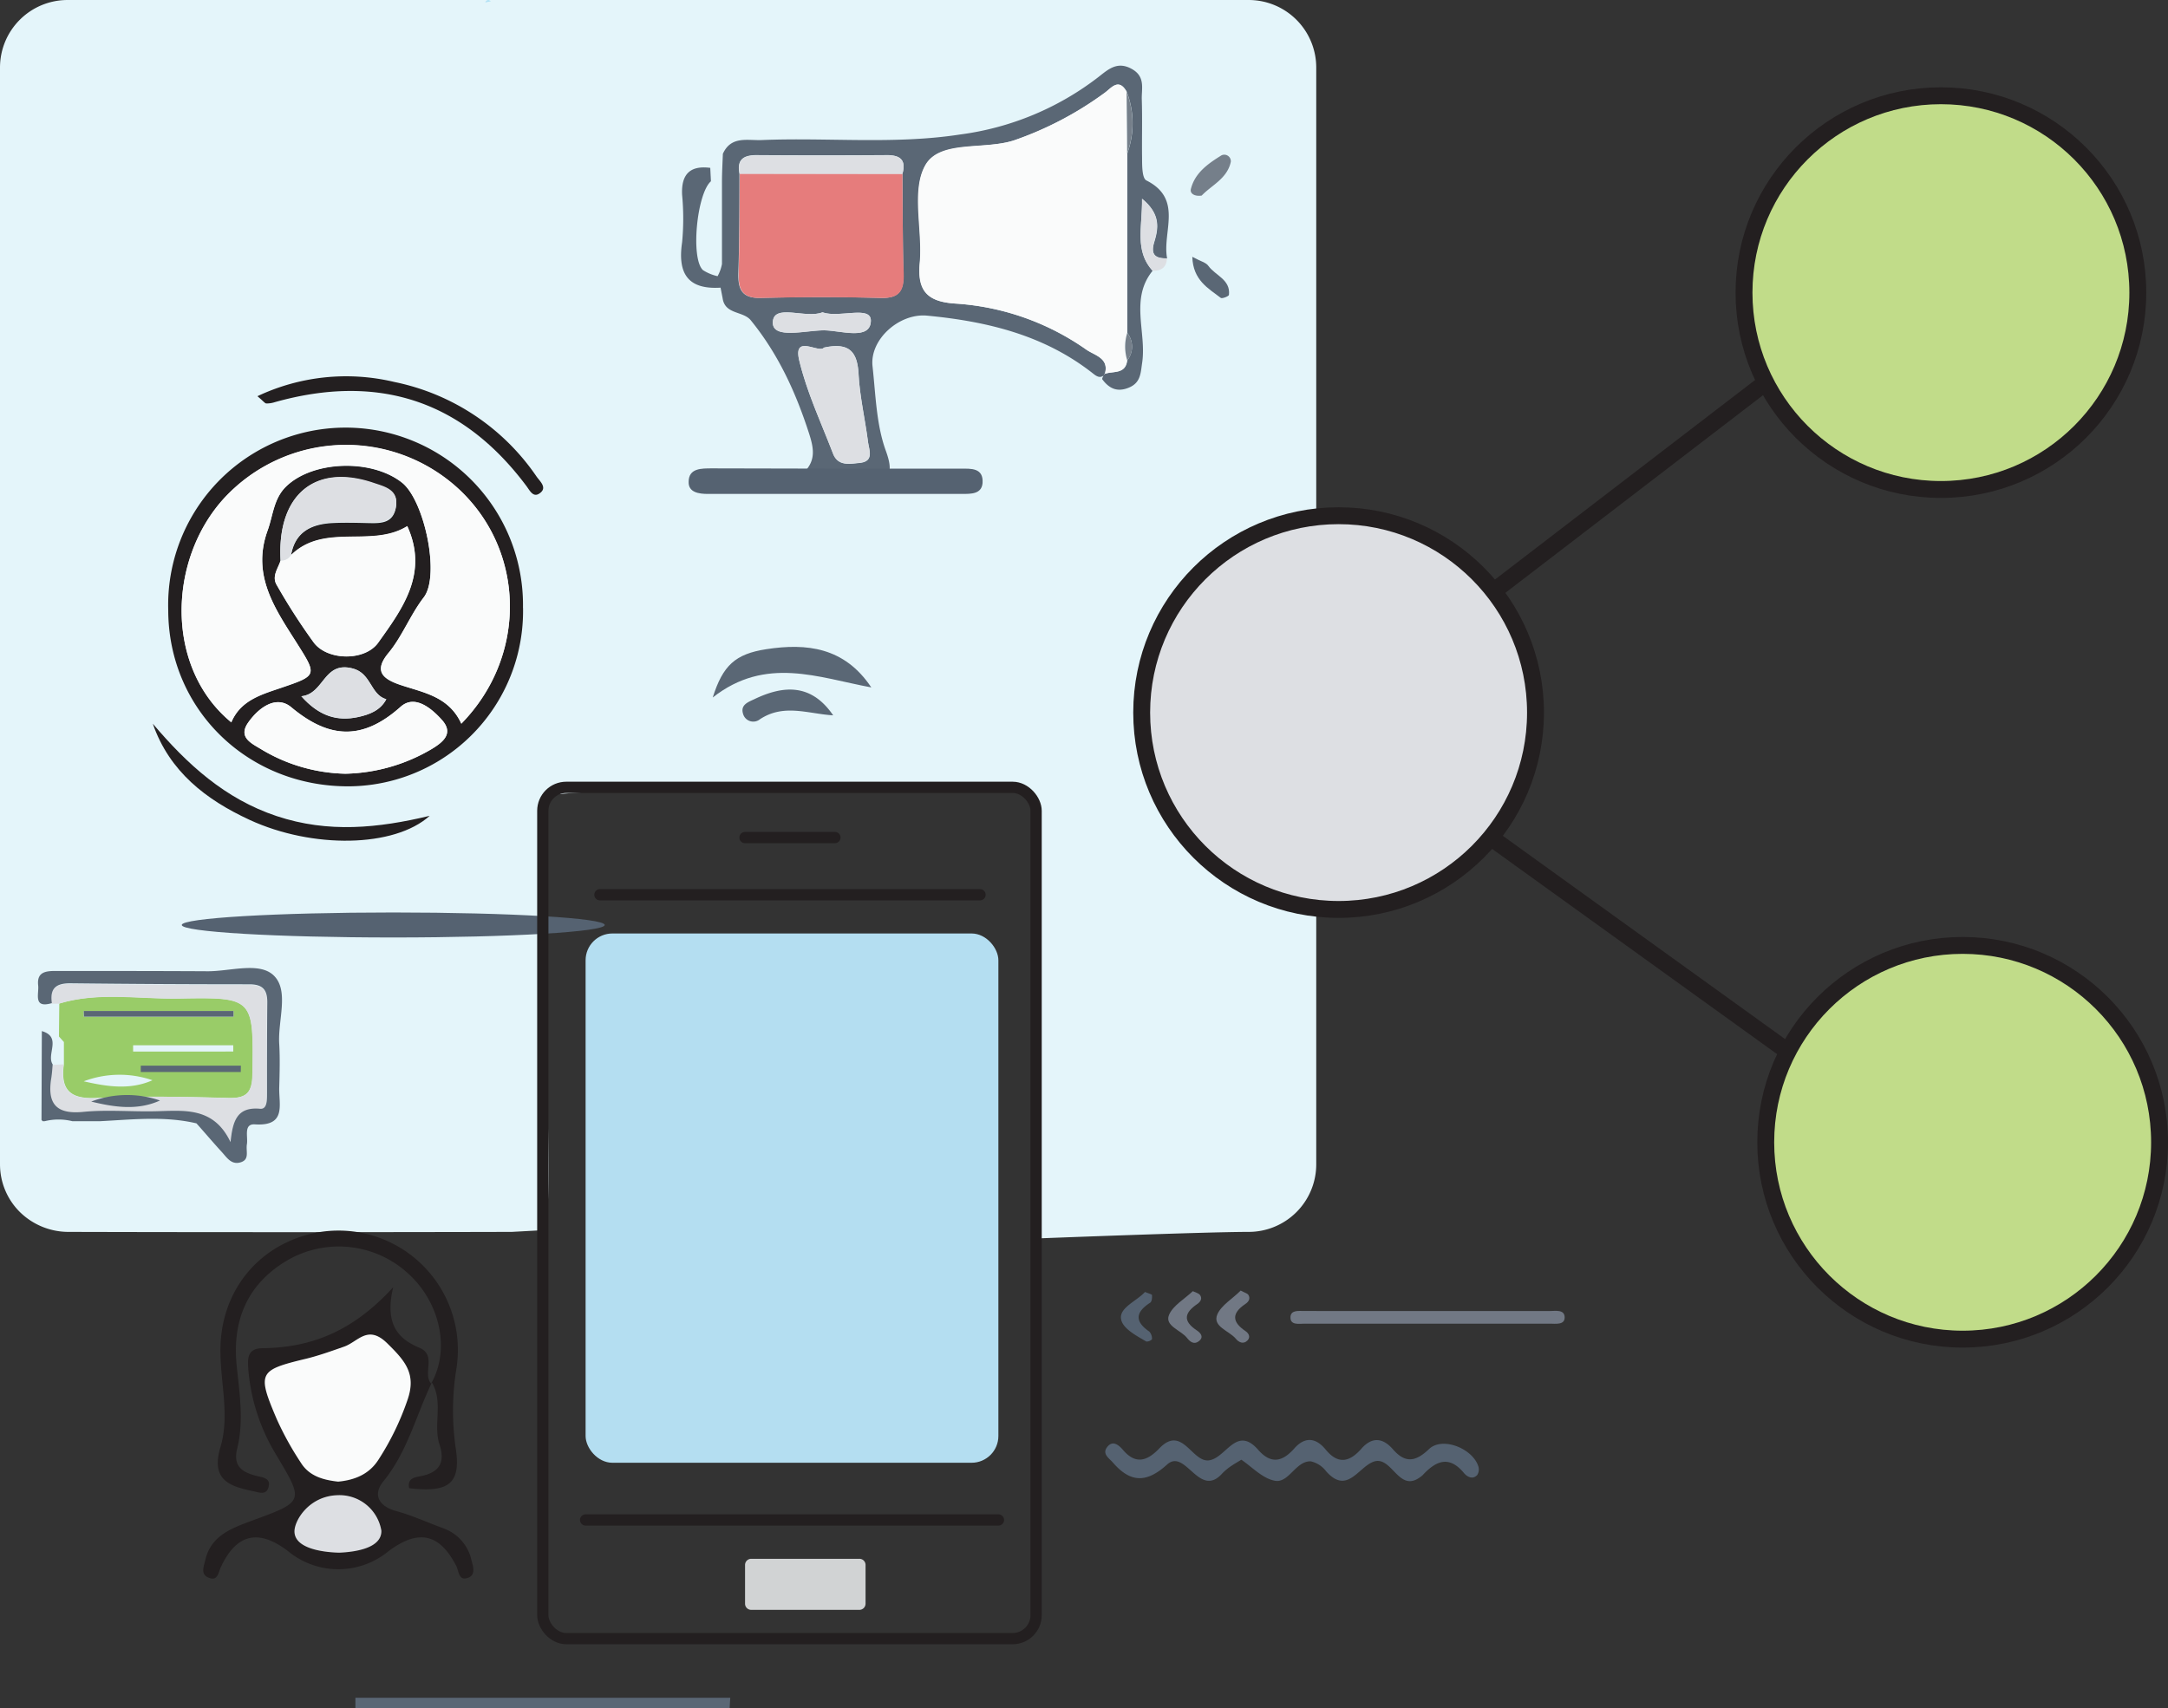 <svg id="Layer_1" data-name="Layer 1" xmlns="http://www.w3.org/2000/svg" viewBox="0 0 385.03 303.42"><rect x="0" y="0" width="385.03" height="303.42" fill="#333333" stroke="none"/><defs><style>.cls-1{fill:#e4f5fa;}.cls-2{fill:#556271;}.cls-3{fill:#5a6775;}.cls-4{fill:#b2e2f5;}.cls-5{fill:#717884;}.cls-16,.cls-6{fill:#dddfe3;}.cls-7{fill:#757f8a;}.cls-8{fill:#fafbfb;}.cls-9{fill:#e67c7c;}.cls-10{fill:#b4def1;}.cls-11,.cls-12,.cls-18{fill:none;}.cls-11,.cls-12,.cls-16,.cls-17,.cls-18{stroke:#231f20;stroke-miterlimit:10;}.cls-11,.cls-12{stroke-width:2px;}.cls-12{stroke-linecap:round;}.cls-13{fill:#d1d3d4;}.cls-14{fill:#231f20;}.cls-15{fill:#99cc68;}.cls-16,.cls-17,.cls-18{stroke-width:3px;}.cls-17{fill:#c1dc89;}</style></defs><title>sHARE VECTOR</title><path class="cls-1" d="M624.18,488.15c-7.8,0-37.75,1.17-37.75,1.17s1.83-78.92-1.91-79.47c-8.94-1.33-81.52-.67-84.77.89s2.21,77.84-.93,77.11l-5.52.3c-.17,0-39,.11-78.88,0a12.33,12.33,0,0,1-8.47-3.53,11.93,11.93,0,0,1-3.53-8.47V281.32a12,12,0,0,1,12-12H624.18a12,12,0,0,1,12,12V476.15A12,12,0,0,1,624.18,488.15Z" transform="translate(-402.42 -269.32)"/><ellipse class="cls-2" cx="69.84" cy="164.31" rx="37.56" ry="2.22"/><path class="cls-3" d="M532,572.74H465.54v-1.83h66.57Z" transform="translate(-402.42 -269.32)"/><path class="cls-4" d="M489.59,269.56l-1,.19C488.84,269.28,489.17,269.17,489.59,269.56Z" transform="translate(-402.42 -269.32)"/><path class="cls-2" d="M622.88,528.62c-.7.43-1.18.7-1.63,1a10.32,10.32,0,0,0-1.74,1.41c-4.1,4.64-6.54-4.51-9.81-1.56-3.67,3.32-6.5,3.26-9.62-.33-.7-.81-2-1.55-1-2.81s2.12-.22,2.77.54c2.33,2.74,4.39,1.9,6.47-.27,4.06-4.24,5.78,2.54,8.82,2.13s4.86-6.29,8.73-1.87c2.29,2.62,4.33,2.11,6.41-.24,1.9-2.15,3.84-1.92,5.57.19,2.24,2.74,4.29,2.2,6.37-.17,1.9-2.15,3.82-1.9,5.59.14,2.2,2.53,4.05,2.19,6.41-.06s7.73-.11,8.75,3.08a1.84,1.84,0,0,1-.19,1.52c-.84.93-1.86.28-2.38-.35-2.65-3.2-5-2.12-7.32.39a3.75,3.75,0,0,1-.44.35c-3.9,2.91-5.05-4.08-8.41-2.69-2.68,1.11-4.62,5.78-8.28,1.67a4.74,4.74,0,0,0-2.72-1.78c-2.71-.13-3.94,4-6.47,3.43C626.6,531.91,624.76,529.89,622.88,528.62Z" transform="translate(-402.42 -269.32)"/><path class="cls-5" d="M655.56,502.21c7.32,0,14.64,0,22,0,1.07,0,2.7-.34,2.74,1.09s-1.61,1.15-2.67,1.15q-21.75,0-43.5,0c-1,0-2.64.35-2.52-1.25.1-1.2,1.49-1,2.44-1C641.2,502.21,648.38,502.22,655.56,502.21Z" transform="translate(-402.42 -269.32)"/><path class="cls-3" d="M607.12,317.42c-4.06,5-1.06,10.88-1.85,16.3-.28,1.87-.26,3.58-2.35,4.45s-3.52.16-4.73-1.46c-.11-.15.21-.61.33-.93,1.48-.63,3.79.15,4.1-2.44a3.94,3.94,0,0,0,0-4.88V296.6a15.66,15.66,0,0,0-.1-11c-1.43-2.54-2.76-.58-3.9.22a60.65,60.65,0,0,1-16.16,8.46c-5.34,1.7-13.18,0-15.67,4.38s-.43,11.54-1,17.4c-.47,5,1.44,6.85,6.25,7.18a45.39,45.39,0,0,1,23.34,8.21c1.47,1,4.15,1.5,3.22,4.41-.76.78-1.45.3-2.06-.19-8.64-6.82-18.79-9.26-29.47-10.28-4.93-.47-10.22,4.22-9.69,9,.56,5.05.66,10.34,2.36,15,1.92,5.27-.4,5.14-4.1,4.86-3.38-.26-6.77-.36-10.93-.56,2.67-2.3,2.31-4.51,1.4-7.36-2.36-7.32-5.48-14.13-10.35-20.11-1.36-1.68-4.57-1-5-3.9l-.37-1.9c-5.87.36-7.64-2.57-6.83-8.06a44.67,44.67,0,0,0,0-8.42c-.18-3.64,1.38-5.27,5-4.8l.12,2.38c-2.51,2.2-3.63,13.73-1.42,15.78a8,8,0,0,0,2.6,1.08,7.23,7.23,0,0,0,.78-2.16c0-4.88,0-9.76,0-14.64,0-1.65.1-3.3.16-4.94,1.45-3.22,4.36-2.34,6.9-2.44,11.76-.49,23.55.82,35.31-1A51,51,0,0,0,597.5,283c1.75-1.36,3.37-2.9,6-1.39,2.38,1.38,1.63,3.5,1.7,5.4.11,3.45,0,6.92.05,10.37,0,1.39,0,3.64.78,4,6.58,3.32,2.75,9.19,3.67,13.85-2,0-3-.56-2.28-2.91s1.21-4.93-2.16-7.68C605.3,309.73,603.89,313.84,607.12,317.42ZM562.69,300.2c.69-2.44-.38-3.34-2.76-3.33q-11.59.08-23.19,0c-2.33,0-3.47.83-3,3.28,0,5.89,0,11.77-.19,17.65-.08,2.92.6,4.53,4,4.44q10.65-.28,21.31,0c3.38.09,4.11-1.43,4-4.4C562.72,312,562.75,306.09,562.69,300.2Zm-13.94,30.87c-.88,1.1-5.52-2.5-4.38,2.29,1.35,5.67,3.89,11.07,6,16.55.88,2.29,3,1.82,4.71,1.65,2.64-.25,1.69-2.29,1.5-3.74-.51-4-1.46-8-1.67-12C554.69,331.92,553.36,330.05,548.75,331.07Zm-.26-6.27c-3,1.19-8.76-1.67-8.82,1.82,0,3,5.91,1.34,9.13,1.38,2.92,0,8.21,1.85,8.28-1.69C557.13,323.51,551.49,325.86,548.49,324.8Z" transform="translate(-402.42 -269.32)"/><path class="cls-6" d="M607.12,317.42c-3.23-3.58-1.82-7.69-1.89-12.8,3.37,2.75,2.85,5.32,2.16,7.68s.25,2.94,2.28,2.91C609.59,316.83,608.65,317.46,607.12,317.42Z" transform="translate(-402.42 -269.32)"/><path class="cls-7" d="M615.84,304.06c-1.21.19-2.12-.33-1.93-1.14.71-2.9,3.07-4.53,5.43-6a1.16,1.16,0,0,1,1.67,1.13C620.39,301.05,617.57,302.23,615.84,304.06Z" transform="translate(-402.42 -269.32)"/><path class="cls-3" d="M614.17,314.94c1.52.83,2.44,1,2.86,1.62,1.24,1.71,3.94,2.42,3.65,5.13,0,.25-1.23.73-1.45.55C617,320.53,614.29,319.09,614.17,314.94Z" transform="translate(-402.42 -269.32)"/><path class="cls-8" d="M598.6,335.86c.93-2.91-1.75-3.38-3.22-4.41A45.39,45.39,0,0,0,572,323.24c-4.81-.33-6.72-2.15-6.25-7.18.55-5.86-1.57-12.87,1-17.4s10.33-2.68,15.67-4.38a60.65,60.65,0,0,0,16.16-8.46c1.14-.8,2.47-2.76,3.9-.22,0,3.67.07,7.33.1,11v31.86a8.2,8.2,0,0,0,0,4.88c-.31,2.59-2.62,1.81-4.1,2.44Z" transform="translate(-402.42 -269.32)"/><path class="cls-9" d="M562.69,300.2c.06,5.89,0,11.77.23,17.65.1,3-.63,4.49-4,4.4q-10.65-.28-21.31,0c-3.41.09-4.09-1.52-4-4.44.17-5.88.14-11.76.19-17.65Z" transform="translate(-402.42 -269.32)"/><path class="cls-6" d="M548.75,331.07c4.61-1,5.94.85,6.14,4.71.21,4,1.16,8,1.67,12,.19,1.45,1.14,3.49-1.5,3.74-1.73.17-3.83.64-4.71-1.65-2.09-5.48-4.63-10.88-6-16.55C543.23,328.57,547.87,332.17,548.75,331.07Z" transform="translate(-402.42 -269.32)"/><path class="cls-6" d="M562.69,300.2l-28.91,0c-.51-2.45.63-3.29,3-3.28q11.6.06,23.19,0C562.31,296.86,563.38,297.76,562.69,300.2Z" transform="translate(-402.42 -269.32)"/><path class="cls-6" d="M548.49,324.8c3,1.06,8.64-1.29,8.59,1.51-.07,3.54-5.36,1.73-8.28,1.69-3.22,0-9.18,1.66-9.13-1.38C539.73,323.13,545.45,326,548.49,324.8Z" transform="translate(-402.42 -269.32)"/><path class="cls-7" d="M602.6,296.6c0-3.67-.06-7.33-.1-11A15.66,15.66,0,0,1,602.6,296.6Z" transform="translate(-402.42 -269.32)"/><path class="cls-7" d="M602.62,333.34a8.2,8.2,0,0,1,0-4.88A3.94,3.94,0,0,1,602.62,333.34Z" transform="translate(-402.42 -269.32)"/><path class="cls-2" d="M551.9,352.57c7.07,0,14.14,0,21.21,0,1.73,0,4-.18,3.81,2.56-.17,2-2.12,1.92-3.59,1.93-15.06,0-30.12,0-45.18,0-1.6,0-3.48-.26-3.43-2.14,0-2.47,2.32-2.39,4.12-2.4C536.53,352.54,544.21,352.56,551.9,352.57Z" transform="translate(-402.42 -269.32)"/><path class="cls-2" d="M605.77,498.82c.6.26,1.24.4,1.25.58,0,.45,0,1.14-.37,1.35-2.61,1.7-2.71,3.33-.11,5.11a1.89,1.89,0,0,1,.47,1.37,1.4,1.4,0,0,1-1,.4c-1.91-1.12-4.48-2.45-4.52-4.28S604.32,500.39,605.77,498.82Z" transform="translate(-402.42 -269.32)"/><path class="cls-5" d="M622.76,498.57c.7.38,1.18.49,1.36.76.42.66.06,1.24-.55,1.64-2.41,1.62-2.37,3.16,0,4.77.54.35,1,1,.45,1.64-.78.84-1.62.36-2.12-.25-1.19-1.43-4.2-2.15-3.29-4.32C619.33,501.16,621.35,500,622.76,498.57Z" transform="translate(-402.42 -269.32)"/><path class="cls-5" d="M614.26,498.68c.56.27,1,.36,1.24.63.51.64.14,1.25-.45,1.65-2.26,1.55-2.63,3-.09,4.68.66.43,1.33,1.17.39,1.91s-1.68,0-2.12-.57c-1.1-1.39-4-2.13-3.2-4.07C610.7,501.26,612.78,500.08,614.26,498.68Z" transform="translate(-402.42 -269.32)"/><rect class="cls-10" x="104" y="165.82" width="73.31" height="94.02" rx="4.76"/><rect class="cls-11" x="96.4" y="139.86" width="87.61" height="151.22" rx="4.17"/><line class="cls-12" x1="104" y1="270" x2="177.32" y2="270"/><line class="cls-12" x1="106.54" y1="158.94" x2="174.05" y2="158.94"/><line class="cls-12" x1="132.31" y1="148.78" x2="148.28" y2="148.78"/><path class="cls-13" d="M133.41,276.9h19.22a1.09,1.09,0,0,1,1.09,1.09v6.88a1.1,1.1,0,0,1-1.1,1.1H133.41a1.09,1.09,0,0,1-1.09-1.09V278A1.09,1.09,0,0,1,133.41,276.9Z"/><path class="cls-14" d="M495.31,377.29A31.14,31.14,0,0,1,464.54,409c-18,.16-32.18-13.56-32.24-31.22a31.51,31.51,0,1,1,63-.46Zm-43.06-8.37c-.44,1.42-1.62,2.81-.67,4.36a109.14,109.14,0,0,0,6.6,10.25c2.47,3.18,9.05,3.23,11.39,0,4.35-6.09,9-12.33,5.18-20.72-6.3,3.94-14.72-.64-20.64,5.14.7-4.08,3.54-5.5,7.26-5.71,2.19-.12,4.4-.05,6.6,0s4.21,0,4.74-2.68c.61-3.13-1.88-3.67-3.89-4.35C458.37,351.54,451.59,357.22,452.25,368.92Zm32.1,28.95c11.82-12.08,11.35-30.8-.55-41.74a29.48,29.48,0,0,0-41.49,1.62c-10.15,11-10.6,30.22,1.19,39.9,1.67-3.95,5.37-4.94,8.94-6.16,6.33-2.16,6.31-2.19,2.7-7.9-3.85-6.11-8.08-12.07-5.2-20,1-2.7,1.07-5.7,3.32-7.86,4.75-4.57,15.13-4.92,20.53-.68,4,3.11,6.85,16.55,3.88,20.42-2.41,3.14-3.76,6.87-6.27,9.88s-1.29,4.45,1.86,5.56C477.38,392.33,482.08,392.91,484.35,397.87Zm-20.57,8.89a31.36,31.36,0,0,0,15.33-4.4c2.12-1.28,3.89-2.82,1.78-5.17-1.87-2.08-4.83-4.54-7.32-2.32-6.71,6-12.63,5.75-19.41.09-2.73-2.28-5.89.17-7.66,2.71-1.92,2.74.76,3.77,2.6,4.92A30.08,30.08,0,0,0,463.78,406.76ZM455.94,393c3.1,3.49,6.29,4.53,10.08,3.69,2-.44,3.94-1.15,5-3.16-2.84-.82-2.62-4.62-6-5.47C459.87,386.7,460,392.57,455.94,393Z" transform="translate(-402.42 -269.32)"/><path class="cls-14" d="M448.14,339.7a36.83,36.83,0,0,1,24.3-2.53A40.32,40.32,0,0,1,497.73,354c.59.84,2,2,.46,3-1.11.73-1.7-.58-2.29-1.36-11.45-15.31-26.44-20-44.68-14.88a4.71,4.71,0,0,1-1.48.23C449.48,341,449.25,340.63,448.14,339.7Z" transform="translate(-402.42 -269.32)"/><path class="cls-14" d="M478.73,414.24c-6.28,5.67-20.86,5.86-32,.71-7.69-3.56-14.21-8.54-17.17-17.07,6.09,7.19,12.81,13.35,22,16.41S469.62,416.42,478.73,414.24Z" transform="translate(-402.42 -269.32)"/><path class="cls-8" d="M484.35,397.87c-2.27-5-7-5.54-11.09-7-3.15-1.11-4.27-2.65-1.86-5.56s3.86-6.74,6.27-9.88c3-3.87.08-17.31-3.88-20.42-5.4-4.24-15.78-3.89-20.53.68-2.25,2.16-2.35,5.16-3.32,7.86-2.88,8,1.35,13.93,5.2,20,3.61,5.71,3.63,5.74-2.7,7.9-3.57,1.22-7.27,2.21-8.94,6.16-11.79-9.68-11.34-28.91-1.19-39.9a29.48,29.48,0,0,1,41.49-1.62C495.7,367.07,496.17,385.79,484.35,397.87Z" transform="translate(-402.42 -269.32)"/><path class="cls-8" d="M454.11,367.9c5.92-5.78,14.34-1.2,20.64-5.14,3.8,8.39-.83,14.63-5.18,20.72-2.34,3.28-8.92,3.23-11.39,0a109.14,109.14,0,0,1-6.6-10.25c-.95-1.55.23-2.94.67-4.36A2,2,0,0,0,454.11,367.9Z" transform="translate(-402.42 -269.32)"/><path class="cls-8" d="M463.78,406.76a30.08,30.08,0,0,1-14.68-4.17c-1.84-1.15-4.52-2.18-2.6-4.92,1.77-2.54,4.93-5,7.66-2.71,6.78,5.66,12.7,5.89,19.41-.09,2.49-2.22,5.45.24,7.32,2.32,2.11,2.35.34,3.89-1.78,5.17A31.36,31.36,0,0,1,463.78,406.76Z" transform="translate(-402.42 -269.32)"/><path class="cls-6" d="M454.11,367.9a2,2,0,0,1-1.86,1c-.66-11.7,6.12-17.38,16.57-13.8,2,.68,4.5,1.22,3.89,4.35-.53,2.71-2.65,2.68-4.74,2.68s-4.41-.08-6.6,0C457.65,362.4,454.81,363.82,454.11,367.9Z" transform="translate(-402.42 -269.32)"/><path class="cls-6" d="M455.94,393c4.1-.38,3.93-6.25,9.09-4.94,3.36.85,3.14,4.65,6,5.47-1.05,2-3,2.72-5,3.16C462.23,397.48,459,396.44,455.94,393Z" transform="translate(-402.42 -269.32)"/><path class="cls-14" d="M479.07,515c-2.79,5.85-4.32,12.27-8.58,17.48-1.85,2.27-.91,4.39,2.3,5.26,2.88.79,5.63,2.06,8.44,3.09a7.79,7.79,0,0,1,4.92,5.64c.3,1.09.81,2.62-.62,3.13-1.68.59-1.58-1.13-2.09-2.13-3-5.8-6.76-6.57-12.1-2.54a14,14,0,0,1-17.75-.06c-5.24-4-9.15-3.12-11.92,2.77-.51,1.07-.55,2.6-2.2,1.94-1.48-.59-.86-2-.59-3.13,1-4.35,4.65-5.65,8.28-7,9.31-3.41,9.26-3.39,4.36-11.62a34.5,34.5,0,0,1-5-15.25c-.13-1.85-.24-3.73,2.49-3.77,8.54-.09,16-2.89,23.24-10.83-1.52,6.44.74,9.11,4.65,10.75,3.1,1.3.55,4.5,2.06,6.35Zm-16.6,17.55c3-.28,5.48-1.35,7.15-3.89A47.87,47.87,0,0,0,474.8,518c1.6-4.62-.47-6.92-3.59-10-3.47-3.42-5.19-.3-7.67.57-2.24.78-4.49,1.6-6.8,2.16-8.38,2-8.69,2.46-5.17,10.71a54.82,54.82,0,0,0,4.31,7.79C457.38,531.58,459.92,532.23,462.47,532.51Zm.17,12.62c3.09-.17,7.58-.86,7.51-3.9a7.54,7.54,0,0,0-7.73-6.31c-5,.12-7.64,4.38-7.7,6.35C454.63,544.19,459.13,545,462.64,545.13Z" transform="translate(-402.42 -269.32)"/><path class="cls-14" d="M479,515.06c3.22-5.64,1.81-13.55-3.34-18.79a18.23,18.23,0,0,0-22-3.19c-7.21,4.16-10,10.62-9.22,18.69.51,5,1.32,9.93.1,14.89-.81,3.27,1.08,4.27,3.67,4.89,1,.22,2.19.42,1.95,1.72-.32,1.8-1.77,1.14-2.86.92-4.23-.87-7.45-2.06-5.73-7.82,1.63-5.41.07-11.12,0-16.7-.2-10.15,5.88-18.38,15.37-21a21.2,21.2,0,0,1,26.5,24,46.47,46.47,0,0,0-.11,13.73c1,6.33-1,8.14-8.24,7.28-.38-1.78,1-1.94,2.13-2.16,3.23-.65,4.3-2.42,3.26-5.59-1.17-3.55.71-7.5-1.34-11Z" transform="translate(-402.42 -269.32)"/><path class="cls-8" d="M462.47,532.51c-2.55-.28-5.09-.93-6.59-3.32a54.82,54.82,0,0,1-4.31-7.79c-3.52-8.25-3.21-8.69,5.17-10.71,2.31-.56,4.56-1.38,6.8-2.16,2.48-.87,4.2-4,7.67-.57,3.12,3.07,5.19,5.37,3.59,10a47.87,47.87,0,0,1-5.18,10.67C468,531.16,465.48,532.23,462.47,532.51Z" transform="translate(-402.42 -269.32)"/><path class="cls-6" d="M462.64,545.13c-3.51-.09-8-.94-7.92-3.86.06-2,2.67-6.23,7.7-6.35a7.54,7.54,0,0,1,7.73,6.31C470.22,544.27,465.73,545,462.64,545.13Z" transform="translate(-402.42 -269.32)"/><path class="cls-3" d="M557.16,391.43c-9.42-1.74-18.73-5.62-28.16,1.79,1.8-5.7,4-7.73,9.52-8.58C545.67,383.54,552.39,384.28,557.16,391.43Z" transform="translate(-402.42 -269.32)"/><path class="cls-3" d="M550.39,396.39c-4.44-.26-8.73-2.12-13,.69a1.88,1.88,0,0,1-3-.94c-.51-1.6.86-2.09,2-2.62C541.64,391,546.53,390.75,550.39,396.39Z" transform="translate(-402.42 -269.32)"/><path class="cls-6" d="M429.77,462.26c.27.34.55.67.83,1C430.32,462.93,430,462.6,429.77,462.26Z" transform="translate(-402.42 -269.32)"/><path class="cls-15" d="M412.89,453.44l.06-5.86c7-2.14,14.22-.76,21.33-.9,13.26-.26,13.17-.07,13,13.43-.05,3.14-.93,4.32-4.18,4.24-7.82-.19-15.66-.37-23.47,0-4.84.26-6.48-1.5-5.86-6,0-1.31,0-2.62,0-3.93Zm4.4-4.53,0,1h26.61l0-1Zm26.56,7.2V455H426.06l0,1.12Zm-26.56,5.29c4.1.94,8.21,1.59,12.21-.19A18,18,0,0,0,417.29,461.4Z" transform="translate(-402.42 -269.32)"/><path class="cls-6" d="M413.72,458.38c-.62,4.52,1,6.28,5.86,6,7.81-.42,15.65-.24,23.47,0,3.25.08,4.13-1.1,4.18-4.24.22-13.5.31-13.69-13-13.43-7.11.14-14.31-1.24-21.33.9l-1.32,0c-.36-2.49.62-3.55,3.22-3.52q15.91.2,31.82.18c2.27,0,3.26.82,3.22,3.15-.09,5.38,0,10.77-.05,16.16,0,1.12.08,2.92-1.22,2.8-4.14-.39-4.88,2.21-5.26,5.92-3-6.34-8.26-5.59-13.33-5.48-4.24.09-8.52-.3-12.72.1-4.88.48-6.54-1.45-5.78-6,.13-.8.17-1.62.25-2.42Z" transform="translate(-402.42 -269.32)"/><path class="cls-3" d="M411.78,458.4c-.08.8-.12,1.62-.25,2.42-.76,4.59.9,6.52,5.78,6,4.2-.4,8.48,0,12.72-.1,5.07-.11,10.32-.86,13.33,5.48.38-3.71,1.12-6.31,5.26-5.92,1.3.12,1.21-1.68,1.22-2.8,0-5.39,0-10.78.05-16.16,0-2.33-.95-3.15-3.22-3.15q-15.9,0-31.82-.18c-2.6,0-3.58,1-3.22,3.52-3.39,1-2.26-1.66-2.43-3.14-.26-2.34,1.25-2.58,3.1-2.57,9,0,17.93,0,26.89.05,4,.05,9.24-1.73,11.82.73,2.82,2.69.73,8,1,12.17.15,2.6.07,5.22,0,7.82-.07,3,1.3,6.84-4.31,6.48-2.07-.14-1.21,2.21-1.43,3.52s.57,2.8-1.26,3.26c-1.55.38-2.32-.91-3.18-1.85-1.54-1.68-3-3.41-4.52-5.11-5.7-1.34-11.44-.67-17.17-.38h-4.86a10.15,10.15,0,0,0-4.93,0H410l-.21-.23.06-15.78C413.47,453.53,410.6,456.62,411.78,458.4Z" transform="translate(-402.42 -269.32)"/><path class="cls-3" d="M417.29,448.91h26.6l0,1H417.32Z" transform="translate(-402.42 -269.32)"/><path class="cls-3" d="M445.18,459.75H427.42l0-1.13h17.78Z" transform="translate(-402.42 -269.32)"/><path class="cls-3" d="M418.62,465a18,18,0,0,1,12.21-.19C426.83,466.63,422.72,466,418.62,465Z" transform="translate(-402.42 -269.32)"/><circle class="cls-16" cx="237.73" cy="126.58" r="34.97"/><circle class="cls-17" cx="344.7" cy="51.98" r="34.97"/><circle class="cls-17" cx="348.56" cy="202.91" r="34.97"/><line class="cls-18" x1="264.76" y1="148.78" x2="317.53" y2="186.79"/><line class="cls-18" x1="265.26" y1="105.02" x2="313.59" y2="67.94"/></svg>